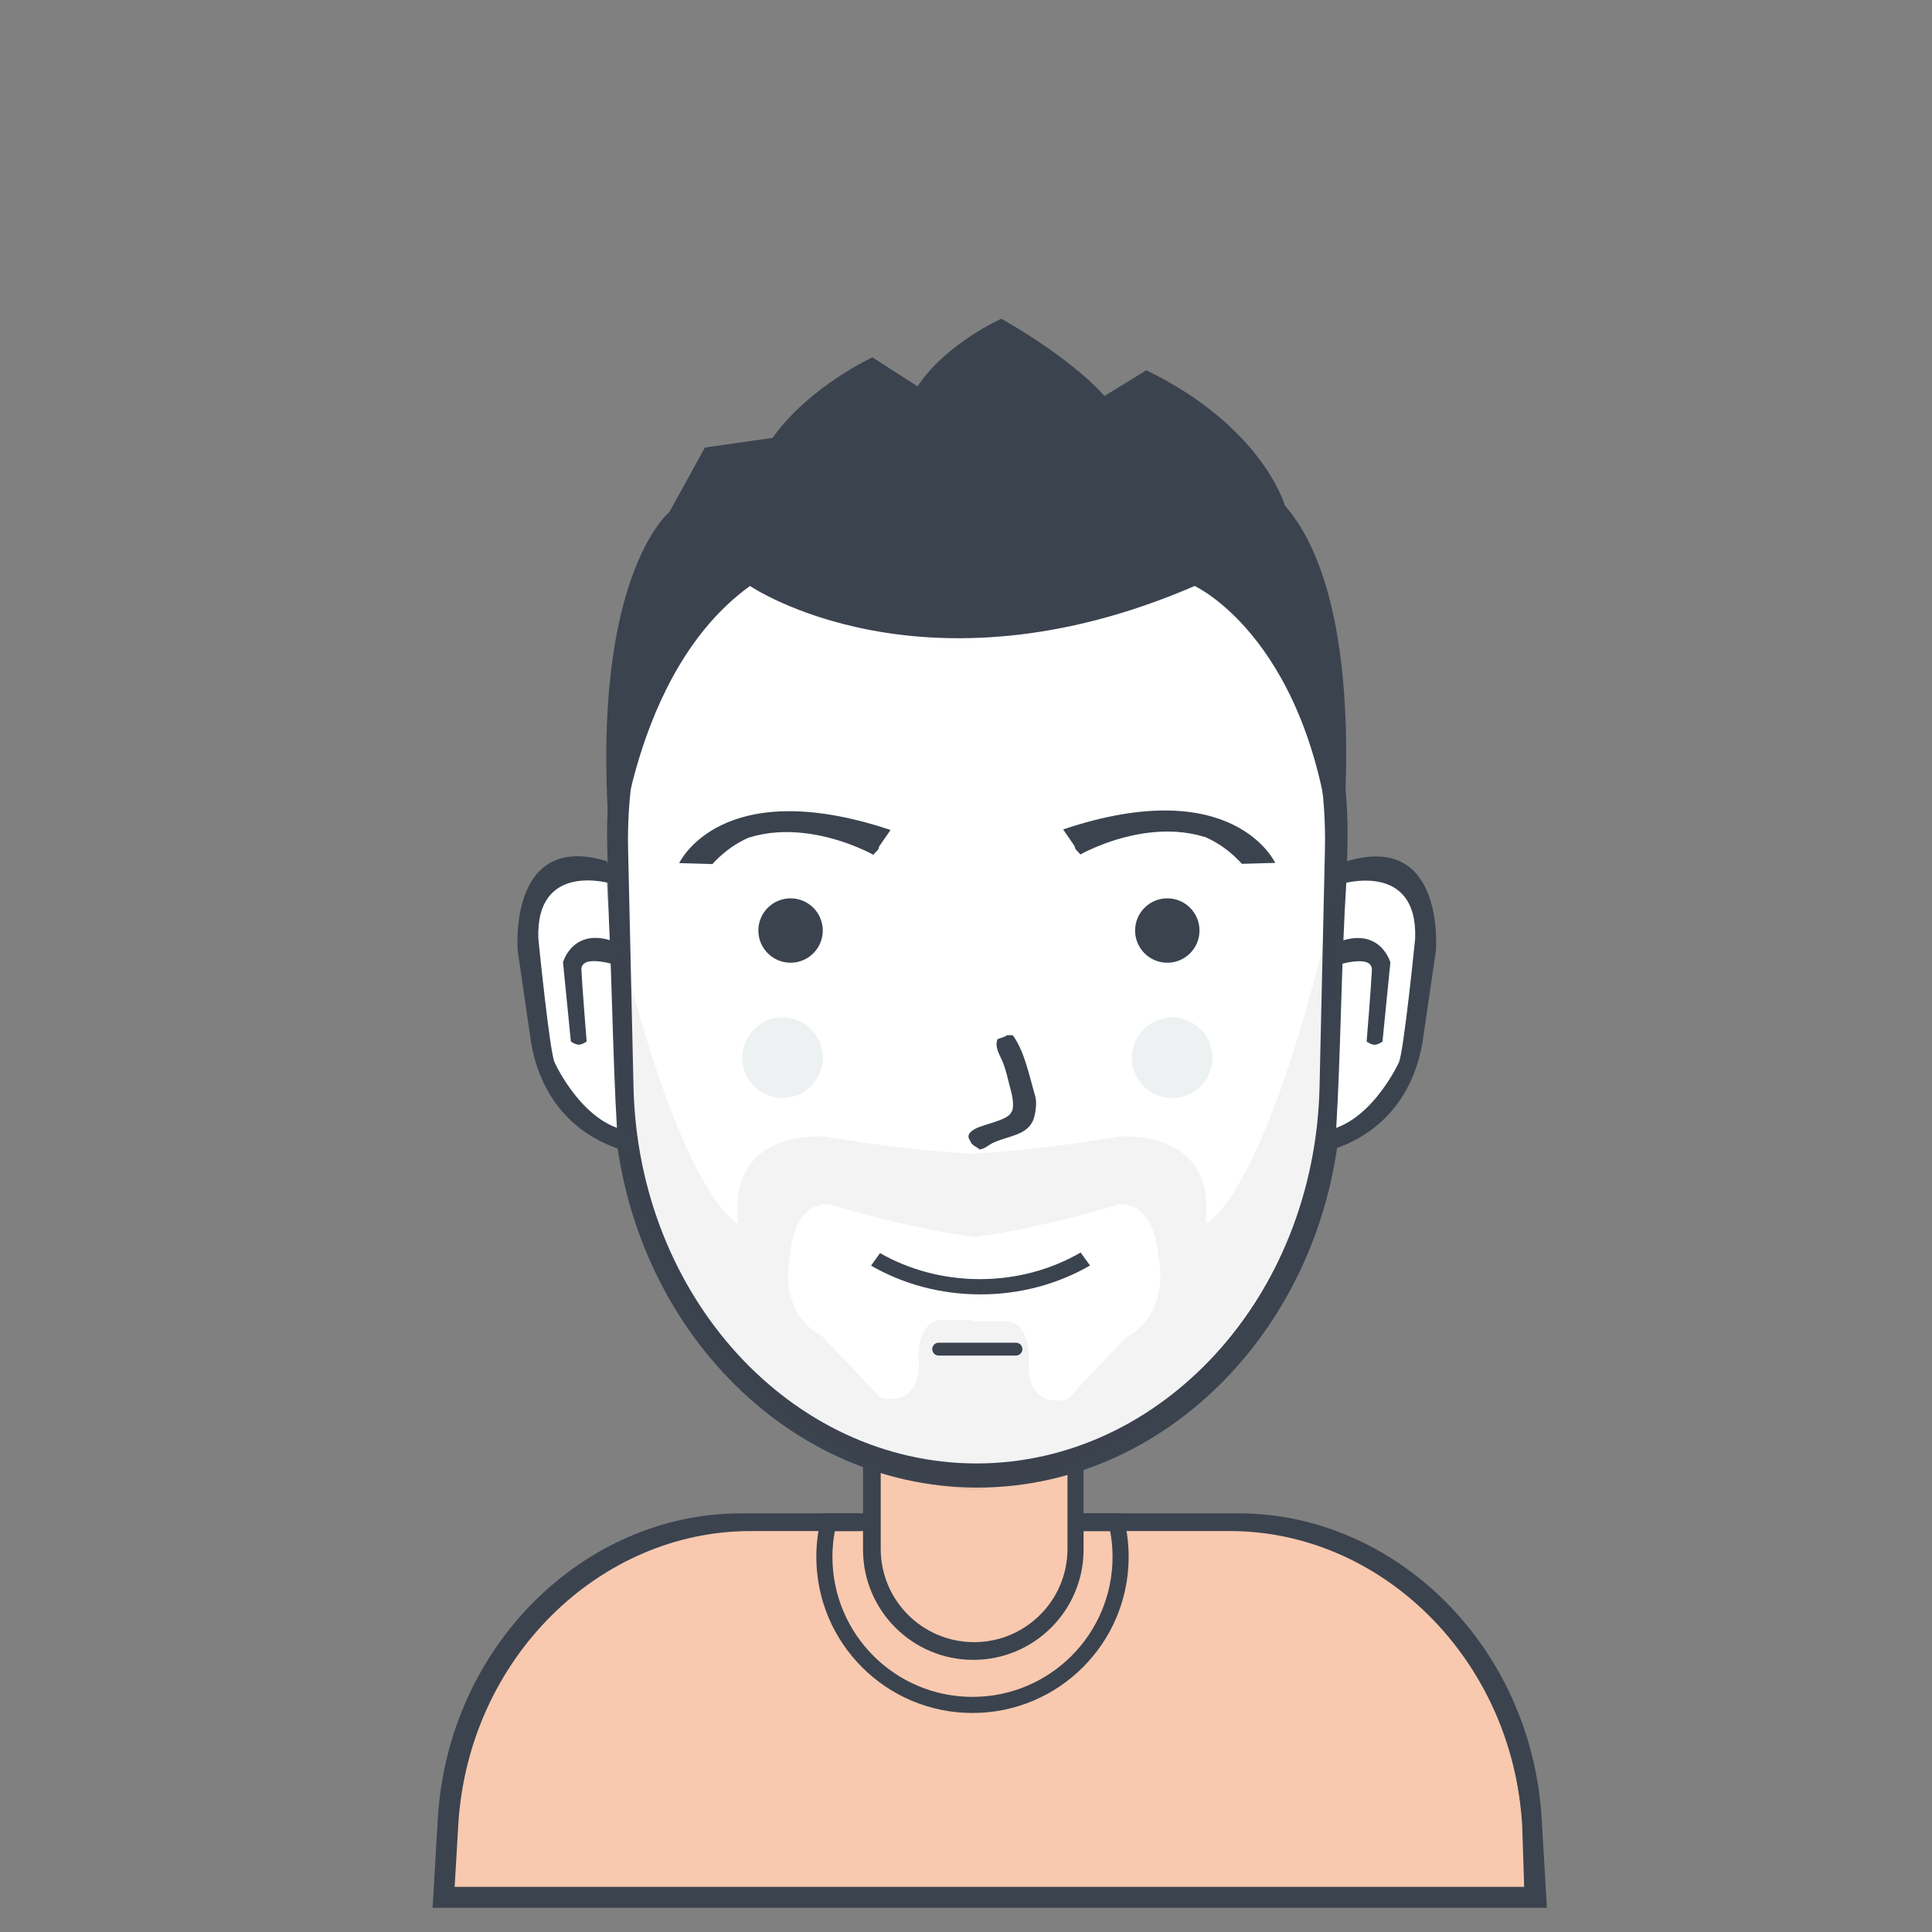 <svg width="512" height="512" viewBox="0 0 512 512" fill="none" xmlns="http://www.w3.org/2000/svg">
<rect x="0" y="0" width="512" height="512" fill="#808080" stroke="none"/>
<path d="M116.36 502C116.36 502 109.745 412.012 194.44 403.613H232.413V386.12C232.413 386.12 259.125 397.593 286.173 387.4L287.027 403.613H331.4C331.4 403.613 407.385 406.598 403.933 502.853L116.36 502Z" fill="#F8C9AE"/>
<path d="M404.675 505.587H120.159H114.641L116.018 482.057C118.708 436.115 154.905 401.053 196.328 401.053H227.853V405.747H198.843C158.92 405.747 124.033 439.495 121.441 483.717L120.484 500.04H403.923L403.393 483.717C400.801 439.495 365.914 405.747 325.991 405.747H287.16V401.053H328.253C369.676 401.053 405.873 436.115 408.563 482.057L409.94 505.587H404.675Z" fill="#3B434F"/>
<path d="M257.72 453.96C234.863 453.96 216.333 435.431 216.333 412.573C216.333 408.574 216.912 404.712 217.97 401.053H218.04H222.432H229.987V405.747H221.239C220.824 407.96 220.6 410.24 220.6 412.573C220.6 433.074 237.219 449.693 257.72 449.693C278.221 449.693 294.84 433.074 294.84 412.573C294.84 410.24 294.616 407.96 294.201 405.747H285.453V401.053H293.008H297.4H297.47C298.528 404.712 299.107 408.574 299.107 412.573C299.107 435.431 280.577 453.96 257.72 453.96Z" fill="#3B434F"/>
<path d="M233.4 384.146V410.461C233.4 424.117 244.479 435.187 258.147 435.187C271.814 435.187 282.893 424.117 282.893 410.461V384.689C284.329 384.252 285.752 383.777 287.16 383.264V410.64C287.16 426.789 274.075 439.88 257.933 439.88C241.792 439.88 228.707 426.789 228.707 410.64V382.454C230.253 383.065 231.818 383.627 233.4 384.146Z" fill="#3B434F"/>
<path d="M259.215 116.467C312.293 116.467 354.187 166.068 352.825 225.665L351.377 289.006C350.094 345.152 308.845 389.533 259.215 389.533C209.584 389.533 168.336 345.152 167.052 289.006L165.605 225.665C164.242 166.068 206.137 116.467 259.215 116.467Z" fill="white"/>
<path fill-rule="evenodd" clip-rule="evenodd" d="M357.089 223.701L355.572 289.616C354.228 348.043 311.006 394.227 259.001 394.227C206.996 394.227 163.775 348.043 162.43 289.616L160.913 223.701C159.486 161.683 203.384 110.067 259.001 110.067C314.618 110.067 358.517 161.683 357.089 223.701ZM258.788 116.893C206.436 116.893 165.114 166.107 166.458 225.238L167.886 288.085C169.152 343.793 209.836 387.827 258.788 387.827C307.741 387.827 348.425 343.793 349.691 288.085L351.119 225.238C352.462 166.107 311.141 116.893 258.788 116.893Z" fill="#3B434F"/>
<path opacity="0.059" fill-rule="evenodd" clip-rule="evenodd" d="M354.427 234.653L350.16 304.627C350.16 304.627 331.21 385.398 258 394.961V395.08C257.856 395.062 257.717 395.039 257.573 395.021C257.43 395.039 257.291 395.062 257.147 395.08V394.961C183.937 385.398 164.987 304.627 164.987 304.627L160.72 234.653C179.718 318.98 195.707 324.253 195.707 324.253C192.471 298.682 218.747 301.213 218.747 301.213C234.761 303.918 247.509 305.226 257.573 305.714C267.638 305.226 280.386 303.918 296.4 301.213C296.4 301.213 322.676 298.682 319.44 324.253C319.44 324.253 335.429 318.98 354.427 234.653ZM306.983 332.926C305.741 317.885 296.671 319.16 296.671 319.16C280.546 323.905 267.889 326.541 258 327.88V327.782C248.181 326.453 235.612 323.839 219.6 319.133C219.6 319.133 210.593 317.868 209.36 332.787C209.36 332.787 205.743 347.733 217.893 354.12L233.253 370.333C233.253 370.333 243.75 373.66 243.493 360.947C243.493 360.947 242.425 351.465 248.613 349.853H258V350.134H267.453C273.685 351.759 272.609 361.319 272.609 361.319C272.351 374.138 282.921 370.783 282.921 370.783L298.39 354.436C310.625 347.997 306.983 332.926 306.983 332.926Z" fill="#3B434F"/>
<path d="M248.76 355.827H269.24C270.183 355.827 270.947 356.591 270.947 357.533C270.947 358.476 270.183 359.24 269.24 359.24H248.76C247.817 359.24 247.053 358.476 247.053 357.533C247.053 356.591 247.817 355.827 248.76 355.827Z" fill="#3B434F"/>
<path d="M230.838 335.406L233.215 332.08C240.855 336.45 249.932 338.984 259.67 338.984C269.517 338.984 278.687 336.392 286.379 331.932L288.868 335.368C280.499 340.213 270.527 343.027 259.82 343.027C249.142 343.027 239.193 340.228 230.838 335.406Z" fill="#3B434F"/>
<path d="M160.807 233.313C160.795 233.314 159.76 232.487 157.804 231.871C156.826 231.564 155.611 231.311 154.226 231.248C153.88 231.233 153.524 231.229 153.16 231.24C152.796 231.25 152.423 231.274 152.045 231.315C151.287 231.396 150.505 231.541 149.718 231.767C146.567 232.673 143.353 234.875 141.465 239.419C140.517 241.691 139.892 244.55 139.727 248.126C139.685 249.02 139.673 249.959 139.691 250.945C139.709 251.931 139.758 252.963 139.84 254.045C140.003 256.209 140.298 258.568 140.738 261.14C140.728 261.137 140.328 268.91 143.106 277.841C145.719 286.573 151.992 297.299 163.573 300.364C162.241 278.185 162.2 255.59 160.807 233.313Z" fill="white"/>
<path d="M162.128 234.207C162.128 234.207 141.951 227.956 142.662 248.698C142.662 248.698 145.665 278.775 146.97 281.547C146.97 281.547 154.894 299.059 167.971 299.835C180.752 300.594 167.971 299.835 167.971 299.835L168.13 305.48C168.13 305.48 145.145 302.533 140.706 276.045L137.202 251.983C137.202 251.983 134.481 220.138 160.871 228.235C186.58 236.123 160.871 228.235 160.871 228.235L162.128 234.207Z" fill="#3B434F"/>
<path d="M155.468 275.995C155.468 275.995 154.339 276.848 153.369 276.848C152.399 276.848 151.284 275.995 151.284 275.995L149.202 255.012C149.202 255.012 152.074 244.679 164.265 250.139L164.554 256.139C164.554 256.139 153.858 252.346 154.079 257.069C154.292 261.616 155.468 275.995 155.468 275.995Z" fill="#3B434F"/>
<path d="M356.813 233.362C356.825 233.363 357.866 232.536 359.83 231.921C360.812 231.614 362.032 231.361 363.423 231.299C363.771 231.283 364.128 231.28 364.494 231.29C364.86 231.3 365.234 231.325 365.614 231.365C366.375 231.446 367.16 231.591 367.951 231.817C371.116 232.722 374.344 234.923 376.241 239.464C377.192 241.735 377.82 244.591 377.986 248.165C378.028 249.058 378.041 249.997 378.022 250.982C378.004 251.967 377.955 252.999 377.873 254.08C377.709 256.242 377.412 258.6 376.971 261.17C376.98 261.167 377.383 268.935 374.592 277.86C371.968 286.586 365.668 297.305 354.035 300.368C355.373 278.204 355.415 255.624 356.813 233.362Z" fill="white"/>
<path d="M355.483 234.256C355.483 234.256 375.747 228.008 375.034 248.737C375.034 248.737 372.017 278.793 370.707 281.564C370.707 281.564 362.748 299.064 349.614 299.839C336.777 300.597 349.614 299.839 349.614 299.839L349.455 305.48C349.455 305.48 372.54 302.535 376.999 276.065L380.518 252.019C380.518 252.019 383.25 220.196 356.745 228.287C330.923 236.17 356.745 228.287 356.745 228.287L355.483 234.256Z" fill="#3B434F"/>
<path d="M362.171 276.015C362.171 276.015 363.305 276.868 364.28 276.868C365.254 276.868 366.374 276.015 366.374 276.015L368.466 255.046C368.466 255.046 365.58 244.72 353.336 250.177L353.046 256.173C353.046 256.173 363.789 252.382 363.567 257.102C363.353 261.646 362.171 276.015 362.171 276.015Z" fill="#3B434F"/>
<path fill-rule="evenodd" clip-rule="evenodd" d="M266.893 274.333C267.391 274.333 267.889 274.333 268.387 274.333C271.474 278.526 272.73 284.97 274.36 290.547C274.865 292.275 274.375 295.298 273.933 296.52C272.316 300.996 267.236 300.915 263.053 302.92C261.93 303.458 261.095 304.388 259.64 304.627C258.692 303.791 257.547 303.627 257.08 302.28C255.928 300.693 257.413 299.702 258.573 299.08C260.68 297.95 267.181 296.837 267.96 294.813C268.923 293.718 268.283 290.423 267.96 289.267C267.133 286.305 266.737 283.832 265.613 281.16C264.867 279.385 263.557 277.514 264.333 275.4C264.977 275.124 266.367 274.81 266.893 274.333Z" fill="#3B434F"/>
<path d="M209.507 238.067C214.22 238.067 218.04 241.887 218.04 246.6C218.04 251.313 214.22 255.133 209.507 255.133C204.794 255.133 200.973 251.313 200.973 246.6C200.973 241.887 204.794 238.067 209.507 238.067Z" fill="#3B434F"/>
<path d="M309.347 238.067C314.059 238.067 317.88 241.887 317.88 246.6C317.88 251.313 314.059 255.133 309.347 255.133C304.634 255.133 300.813 251.313 300.813 246.6C300.813 241.887 304.634 238.067 309.347 238.067Z" fill="#3B434F"/>
<path d="M310.627 269.64C316.518 269.64 321.293 274.416 321.293 280.307C321.293 286.198 316.518 290.973 310.627 290.973C304.736 290.973 299.96 286.198 299.96 280.307C299.96 274.416 304.736 269.64 310.627 269.64Z" fill="#EDF1F1"/>
<path d="M207.373 269.64C213.264 269.64 218.04 274.416 218.04 280.307C218.04 286.198 213.264 290.973 207.373 290.973C201.482 290.973 196.707 286.198 196.707 280.307C196.707 274.416 201.482 269.64 207.373 269.64Z" fill="#EDF1F1"/>
<path d="M286.327 226.441C286.327 226.441 311.872 211.836 330.12 227.927L334.947 228.675C334.947 228.675 328.764 206.178 283.747 220.806L285 225L286.327 226.441ZM286 225C286 225 311.987 210.074 329.12 228.927L337.947 228.675C337.947 228.675 326.938 204.643 281.747 219.806L286 226" fill="#3B434F"/>
<path d="M231.438 226.526C231.438 226.526 205.979 212.05 187.792 227.998L182.981 228.74C182.981 228.74 189.143 206.442 234.01 220.941L232.761 225.097L231.438 226.526ZM231.764 225.097C231.764 225.097 205.864 210.303 188.788 228.99L179.991 228.74C179.991 228.74 190.963 204.921 236.003 219.95L231.764 226.089" fill="#3B434F"/>
<path d="M163.751 229.533C163.751 229.533 167.043 178.137 198.761 155.293C198.761 155.293 244.557 186.447 316.598 155.293C316.598 155.293 348.463 169.807 353.316 229.533H355.026C355.026 229.533 364.15 161.12 340.507 133.96C340.507 133.96 334.684 113.16 303.79 98.12L292.689 104.947C292.689 104.947 285.231 95.82 265.365 84.467C265.365 84.467 250.672 91.013 243.163 102.387L231.209 94.707C231.209 94.707 214.504 102.353 204.738 116.04L186.806 118.6L177.413 135.667C177.413 135.667 154.992 153.73 162.04 227.827L163.751 229.533Z" fill="#3B434F"/>
<mask id="mask0" style="mask-type:alpha" maskUnits="userSpaceOnUse" x="163" y="87" width="192" height="123">
<path d="M163.853 209.053C163.853 209.053 169.774 173.332 198.761 151.453C198.761 151.453 245.837 183.46 317.878 152.307C317.878 152.307 344.493 164.823 353.72 209.48C353.72 209.48 359.197 163.549 338.36 135.24C338.36 135.24 334.694 116.573 303.8 101.533L292.28 108.36C292.28 108.36 284.84 99.233 264.973 87.88C264.973 87.88 251.575 94.853 244.067 106.227L231.267 98.12C231.267 98.12 215.86 105.34 206.093 119.027L189.027 121.587L180.067 137.8C180.067 137.8 161.456 152.014 163.427 209.48L163.853 209.053Z" fill="black"/>
</mask>
<g mask="url(#mask0)">
<path d="M166.738 229.96C166.738 229.96 171.058 181.913 198.761 158.28C198.761 158.28 244.557 189.86 316.598 158.707C316.598 158.707 345.476 169.38 350.329 229.107L358.44 229.533C358.44 229.533 367.563 160.693 343.921 133.533C343.921 133.533 335.537 109.747 304.643 94.707L293.133 101.107C293.133 101.107 285.693 92.407 265.827 81.053C265.827 81.053 250.295 86.747 242.787 98.12L231.635 90.867C231.635 90.867 213.651 99.367 203.885 113.053L185.099 115.613L174.853 134.387C174.853 134.387 152.432 153.73 159.48 227.827L166.738 229.96Z" fill="#3B434F"/>
<path opacity="0.2" fill-rule="evenodd" clip-rule="evenodd" d="M260.139 103.673C260.767 104.14 260.456 104.572 260.32 105.156C260.116 106.027 259.875 106.889 259.739 107.759C259.533 109.076 259.346 110.395 259.292 111.694C259.246 112.787 259.266 113.876 259.285 114.958C259.296 115.583 259.403 116.207 259.418 116.833C259.424 117.083 259.492 117.333 259.499 117.588C259.515 117.657 259.53 117.726 259.545 117.794C259.554 118.114 259.638 118.419 259.647 118.737C259.699 119.026 259.751 119.315 259.803 119.603C259.88 120.061 259.917 120.538 260.057 120.984C260.072 121.098 260.088 121.212 260.103 121.326C260.214 121.681 260.25 122.046 260.362 122.401C260.37 122.471 260.378 122.542 260.386 122.612C260.548 123.124 260.621 123.663 260.783 124.172C261.046 124.999 261.259 125.829 261.549 126.653C261.741 127.2 261.906 127.773 262.1 128.324C262.443 129.303 262.863 130.259 263.241 131.228C263.471 131.818 263.78 132.363 264.026 132.95C264.724 134.611 265.62 136.244 266.477 137.873C266.754 138.399 267.058 138.883 267.365 139.397C267.561 139.725 267.764 140.092 267.945 140.43C268.045 140.617 268.17 140.758 268.279 140.939C268.514 141.333 268.769 141.756 269.001 142.152C269.216 142.519 269.458 142.832 269.694 143.189C269.95 143.574 270.202 144.007 270.461 144.394C270.911 145.066 271.387 145.716 271.833 146.38C272.295 147.07 272.815 147.681 273.305 148.361C274.254 149.678 275.364 150.942 276.387 152.265C276.694 152.661 277.06 153.007 277.366 153.39C277.519 153.581 277.775 153.748 277.878 153.949C277.92 154.03 277.944 154.156 277.973 154.249C278.021 154.398 278.008 154.582 278.01 154.74C278.014 154.992 278.026 155.248 277.982 155.512C277.936 155.786 277.762 156.087 277.649 156.358C277.558 156.575 277.332 156.766 277.204 156.872C277.097 156.961 277.052 157.043 276.942 157.129C276.657 157.354 276.334 157.538 276.021 157.632C275.697 157.729 275.279 157.438 275.023 157.131C274.575 156.594 274.015 156.101 273.585 155.563C273.494 155.448 273.392 155.397 273.301 155.282C272.805 154.655 272.196 154.064 271.706 153.447C271.594 153.306 271.472 153.227 271.363 153.086C270.983 152.59 270.536 152.143 270.15 151.638C269.181 150.371 268.136 149.147 267.26 147.871C267.055 147.573 266.835 147.337 266.635 147.038C265.216 144.918 263.792 142.834 262.655 140.674C262.356 140.106 262.025 139.589 261.745 139.018C260.95 137.399 260.209 135.78 259.528 134.146C259.439 133.932 259.374 133.692 259.292 133.474C258.919 132.494 258.582 131.525 258.247 130.542C257.91 129.551 257.718 128.515 257.402 127.521C257.336 127.311 257.315 127.084 257.248 126.869C257.239 126.791 257.229 126.714 257.22 126.636C257.147 126.403 257.139 126.155 257.068 125.928C256.896 125.382 256.843 124.791 256.749 124.23C256.661 123.701 256.54 123.159 256.525 122.619C256.505 122.521 256.484 122.423 256.464 122.324C256.454 121.973 256.366 121.627 256.357 121.281C256.342 120.677 256.246 120.075 256.235 119.472C256.221 118.722 256.192 117.97 256.196 117.22C256.201 116.469 256.263 115.735 256.306 114.978C256.424 112.926 256.799 110.864 257.295 108.739C257.474 107.969 257.763 107.215 258.005 106.443C258.173 105.911 258.436 105.398 258.623 104.872C258.672 104.735 258.748 104.654 258.801 104.516C258.913 104.219 259.061 103.854 259.335 103.659C259.458 103.572 259.74 103.526 259.884 103.568C259.985 103.598 260.049 103.676 260.139 103.673ZM240.116 118.381C240.57 118.71 240.535 119.192 240.546 119.597C240.557 120.018 240.678 120.437 240.689 120.861C240.738 121.154 240.788 121.447 240.837 121.74C240.843 121.977 240.903 122.202 240.942 122.434C240.982 122.672 240.999 122.912 241.072 123.146C241.116 123.41 241.16 123.673 241.205 123.937C241.277 124.169 241.286 124.417 241.357 124.646C241.579 125.351 241.663 126.1 241.888 126.804C242.127 127.551 242.301 128.324 242.56 129.064C242.9 130.034 243.232 131.01 243.601 131.974C243.79 132.467 244.015 132.928 244.216 133.419C244.37 133.795 244.516 134.204 244.691 134.571C245.419 136.096 246.17 137.619 246.97 139.139C247.603 140.343 248.359 141.491 249.053 142.678C249.267 143.044 249.509 143.359 249.747 143.715C250.282 144.519 250.852 145.356 251.401 146.173C251.919 146.946 252.542 147.667 253.088 148.423C253.177 148.547 253.28 148.614 253.366 148.738C253.643 149.137 254.005 149.522 254.309 149.915C254.462 150.112 254.656 150.249 254.795 150.455C255.099 150.906 255.289 151.747 255.144 152.271C254.893 153.18 254.016 153.791 253.348 154.025C253.147 154.096 252.833 154.224 252.614 154.158C252.269 154.055 252.049 153.748 251.848 153.495C251.587 153.167 251.284 152.929 251.032 152.603C250.566 151.998 250.018 151.458 249.552 150.849C248.577 149.573 247.578 148.339 246.712 147.04C244.707 144.034 243.042 141 241.745 137.882C241.206 136.588 240.772 135.253 240.338 133.937C240.184 133.469 240.099 132.967 239.951 132.5C239.747 131.859 239.657 131.198 239.457 130.561C239.446 130.476 239.436 130.391 239.425 130.306C239.393 130.164 239.345 130.026 239.321 129.883C239.304 129.762 239.287 129.64 239.271 129.519C239.195 129.278 239.178 129.03 239.137 128.784C239.097 128.546 239.035 128.313 239.028 128.069C238.998 127.912 238.968 127.755 238.938 127.598C238.92 126.958 238.766 126.331 238.753 125.686C238.75 125.534 238.702 125.373 238.698 125.221C238.683 124.605 238.622 123.987 238.625 123.371C238.628 122.669 238.622 121.955 238.666 121.252C238.683 120.976 238.731 120.715 238.744 120.438C238.757 120.134 238.811 119.842 238.851 119.528C238.875 119.342 238.875 119.116 238.931 118.928C238.988 118.736 239.184 118.427 239.365 118.348C239.488 118.294 239.726 118.24 239.861 118.277C239.962 118.305 240.025 118.384 240.116 118.381ZM224.816 121.57C225.326 121.945 225.185 122.417 225.181 122.876C225.176 123.614 225.25 124.351 225.269 125.086C225.284 125.671 225.434 126.253 225.45 126.84C225.485 127.026 225.52 127.212 225.555 127.398C225.564 127.723 225.634 128.142 225.731 128.453C225.74 128.53 225.75 128.608 225.759 128.685C225.789 128.865 225.827 129.042 225.882 129.218C225.895 129.318 225.908 129.417 225.921 129.517C226.052 129.935 226.093 130.384 226.226 130.798C226.544 131.791 226.798 132.805 227.146 133.796C227.9 135.944 228.934 138.025 230.034 140.115C230.393 140.798 230.841 141.433 231.204 142.112C231.359 142.401 231.562 142.636 231.734 142.916C232.203 143.681 232.748 144.445 233.258 145.204C233.964 146.254 234.825 147.211 235.576 148.252C235.839 148.617 236.171 148.934 236.426 149.286C236.654 149.598 236.948 149.833 237.191 150.141C237.673 150.752 238.28 151.334 238.791 151.942C239.086 152.294 239.437 152.578 239.723 152.917C240.042 153.297 240.443 153.6 240.757 153.965C240.836 154.035 240.916 154.105 240.995 154.174C241.315 154.554 241.763 154.889 242.093 155.268C242.234 155.43 242.401 155.506 242.544 155.668C243.007 156.195 243.661 156.622 244.137 157.154C244.273 157.306 244.454 157.409 244.575 157.545C244.626 157.581 244.678 157.618 244.729 157.655C244.893 157.838 245.149 158.005 245.316 158.19C245.371 158.229 245.427 158.269 245.482 158.309C245.754 158.611 246.174 158.85 246.448 159.154C246.521 159.206 246.594 159.258 246.666 159.31C247.017 159.697 247.572 159.974 247.927 160.365C248.087 160.486 248.246 160.606 248.406 160.726C248.484 160.812 248.652 160.886 248.743 160.987C248.985 161.253 249.393 161.462 249.656 161.716C249.811 161.866 250.055 161.97 250.186 162.114C250.301 162.241 250.511 162.326 250.613 162.438C250.946 162.677 251.28 162.915 251.613 163.153C252.403 163.717 253.19 164.246 253.954 164.787C254.316 165.043 254.765 165.244 254.988 165.564C255.113 165.745 255.164 166.004 255.23 166.201C255.379 166.645 255.44 167.172 255.315 167.655C255.277 167.802 255.2 167.902 255.145 168.056C255.057 168.303 254.909 168.686 254.646 168.918C254.474 169.068 254.296 169.271 254.106 169.402C253.813 169.604 253.494 169.496 253.137 169.348C253.022 169.273 252.908 169.198 252.794 169.123C252.246 168.888 251.735 168.384 251.185 168.147C251.079 168.101 250.968 167.987 250.881 167.949C250.698 167.825 250.515 167.701 250.333 167.577C250.132 167.49 249.951 167.279 249.724 167.181C249.534 167.099 249.34 166.945 249.154 166.812C249.086 166.764 249.017 166.715 248.949 166.666C248.766 166.586 248.55 166.419 248.379 166.297C248.131 166.12 247.883 165.943 247.635 165.766C247.368 165.65 247.073 165.384 246.817 165.201C246.606 165.05 246.319 164.887 246.159 164.712C246.014 164.608 245.869 164.504 245.723 164.4C245.42 164.183 245.12 163.969 244.856 163.742C244.711 163.638 244.565 163.534 244.42 163.43C244.21 163.198 243.845 163.022 243.636 162.792C243.537 162.722 243.439 162.652 243.341 162.581C243.188 162.413 242.925 162.266 242.774 162.099C242.689 162.038 242.603 161.977 242.518 161.916C242.402 161.788 242.195 161.654 242.079 161.526C242.011 161.477 241.943 161.428 241.874 161.379C241.474 160.935 240.887 160.599 240.496 160.162C240.374 160.062 240.251 159.962 240.129 159.862C239.623 159.293 238.94 158.836 238.452 158.276C238.319 158.124 238.17 158.055 238.039 157.904C237.588 157.38 237.013 156.913 236.578 156.396C236.507 156.311 236.437 156.291 236.366 156.206C236.161 155.96 235.897 155.706 235.698 155.458C235.606 155.342 235.506 155.294 235.414 155.178C234.727 154.311 233.92 153.537 233.254 152.668C232.076 151.127 230.847 149.624 229.915 148.038C229.704 147.679 229.453 147.378 229.248 147.02C228.885 146.385 228.49 145.76 228.149 145.113C227.616 144.099 227.117 143.077 226.632 142.056C226.29 141.338 226.02 140.565 225.74 139.832C225.51 139.231 225.29 138.647 225.079 138.045C224.871 137.453 224.722 136.837 224.528 136.239C224.331 135.631 224.25 134.986 224.058 134.375C223.985 134.143 223.992 133.85 223.92 133.619C223.741 133.049 223.698 132.429 223.6 131.843C223.181 129.341 223.137 126.779 223.321 124.178C223.363 123.577 223.488 123.008 223.587 122.395C223.632 122.115 223.724 121.76 224.033 121.553C224.132 121.487 224.446 121.435 224.561 121.466C224.655 121.491 224.729 121.572 224.816 121.57Z" fill="#3B434F"/>
</g>
</svg>
